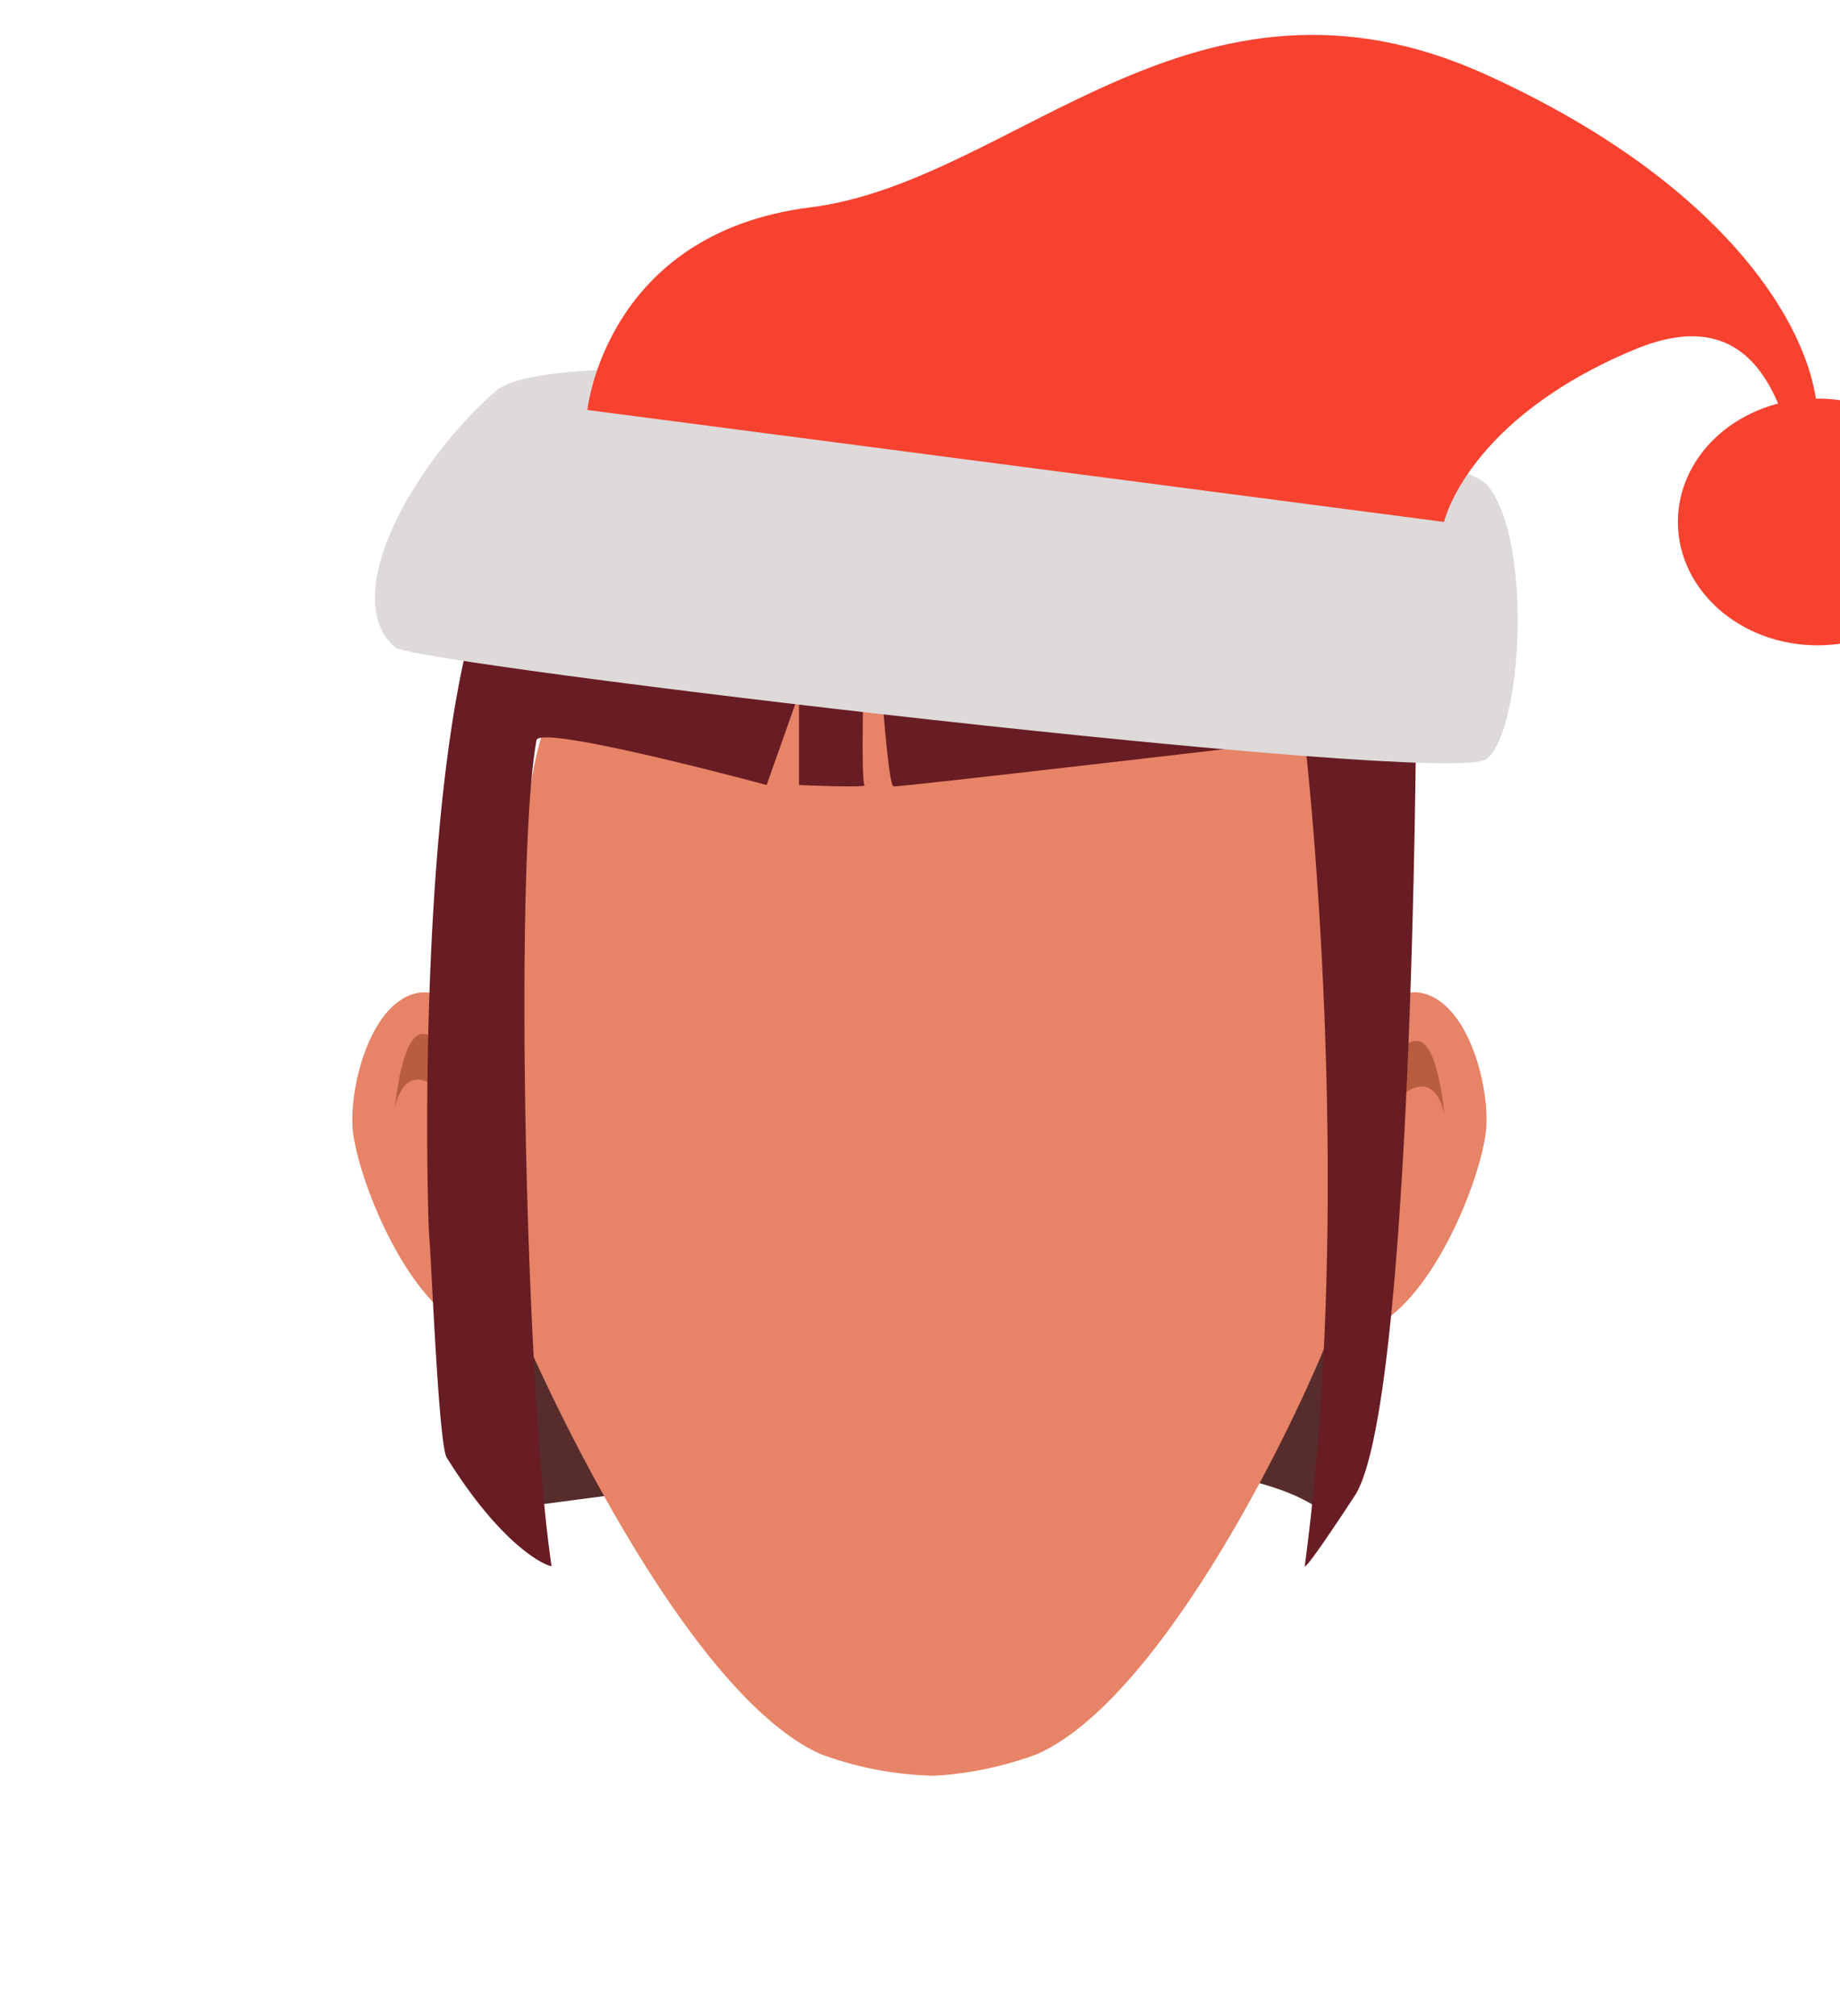 <svg xmlns="http://www.w3.org/2000/svg" xmlns:xlink="http://www.w3.org/1999/xlink" viewBox="0 0 158 173.07"><defs><style>.cls-1{fill:none;}.cls-2{fill:#562d2b;}.cls-3{clip-path:url(#clip-path);}.cls-4{fill:#e78367;}.cls-5{clip-path:url(#clip-path-2);}.cls-6{fill:#b85d40;}.cls-7{fill:#681c23;}.cls-8{fill:#dddad9;}.cls-9{fill:#f7422f;}</style><clipPath id="clip-path"><polygon class="cls-1" points="112.73 85.18 112.73 85.18 127.64 85.18 127.64 114.16 112.73 114.16 112.73 85.18"/></clipPath><clipPath id="clip-path-2"><polygon class="cls-1" points="45.18 85.18 45.18 85.18 30.26 85.18 30.26 114.16 45.18 114.16 45.18 85.18"/></clipPath></defs><g id="Calque_3" data-name="Calque 3"><path class="cls-2" d="M42.75,102.26c3.94.58-.17,27.14,1.73,27.11s55.26-8.71,68.58,0l3.27-2.52.36-24.13S41,102,42.75,102.26Z"/><g id="_Repetition_miroir_" data-name="&lt;Repetition miroir&gt;"><g class="cls-3"><path class="cls-4" d="M113.72,91s5-6.13,8-5.82c4.42.47,6.41,8.63,5.83,12.3-.71,4.61-4.82,14.5-10,16.59-1,.41-4.85-.82-4.85-.82Z"/></g></g><g id="_Repetition_miroir_2" data-name="&lt;Repetition miroir&gt;"><g class="cls-5"><path class="cls-4" d="M44.18,91s-5-6.13-8-5.82c-4.42.47-6.4,8.63-5.83,12.3.72,4.61,4.82,14.5,10,16.59,1,.41,4.85-.82,4.85-.82Z"/></g></g><path class="cls-6" d="M115.16,96s4.47-7,6.64-6.64c1.73.27,2.23,6.33,2.23,6.33s-.66-4.25-3.85-1.51c-2.27,2-5,9.07-5,9.07Z"/><path class="cls-4" d="M114.88,67.67c-3.08-25.75-32-22.6-32-22.6s-33.69-4.39-37.33,22.6c-2.86,21.22-5.05,37-.13,47.9,4.63,10.32,15.21,30.62,25.07,35a29.85,29.85,0,0,0,9.71,1.85,30.23,30.23,0,0,0,8.84-1.85c9.82-4.33,20.46-24.72,24.74-35C118.43,104.51,116.49,89,114.88,67.67Z"/><path class="cls-6" d="M42.79,95.4s-4.46-7-6.63-6.64c-1.74.28-2.24,6.33-2.24,6.33s.67-4.24,3.85-1.5c2.28,2,5,9.07,5,9.07Z"/><path class="cls-7" d="M46.07,63.54c.26-1.43,19.76,3.84,19.76,3.84l2.78-7.85v7.85s6,.27,5.63,0,0-12.93,0-12.93l1.33,2.66s.66,10.31,1.16,10.39,35.31-4,35.31-4,4.44,37.87,0,70.89c-.07.46,1.62-1.93,4.29-6,5-7.67,5.27-66.68,5.27-67.14s-1.81-14.14-9.28-21.8c-6.61-6.77-12.46-5.31-12.46-5.31s-4-8.13-12.29-10.31c-6-1.58-14.95,1.4-15.62,1.72A41.89,41.89,0,0,0,42.68,47.89c-7.15,14.22-6,56.4-5.82,58.28s.8,17.83,1.5,18.94c5.28,8.47,9.19,9.49,9,9.3C45.12,119.42,44.12,74.12,46.07,63.54Z"/><path class="cls-8" d="M33.92,55.57c1.62,1.43,90.59,12,93.72,9.59s4-19.16,0-23.58-78.2-14-85.09-8S28.93,51.17,33.92,55.57Z"/><path class="cls-9" d="M50.44,35.19S52,20,69.58,17.8,102.53-5,127.64,6.42s30.3,27.17,27.9,32.37S154.75,24,140.36,30,124,44.8,124,44.8Z"/><ellipse class="cls-9" cx="156.07" cy="44.8" rx="11.99" ry="10.59"/></g></svg>
